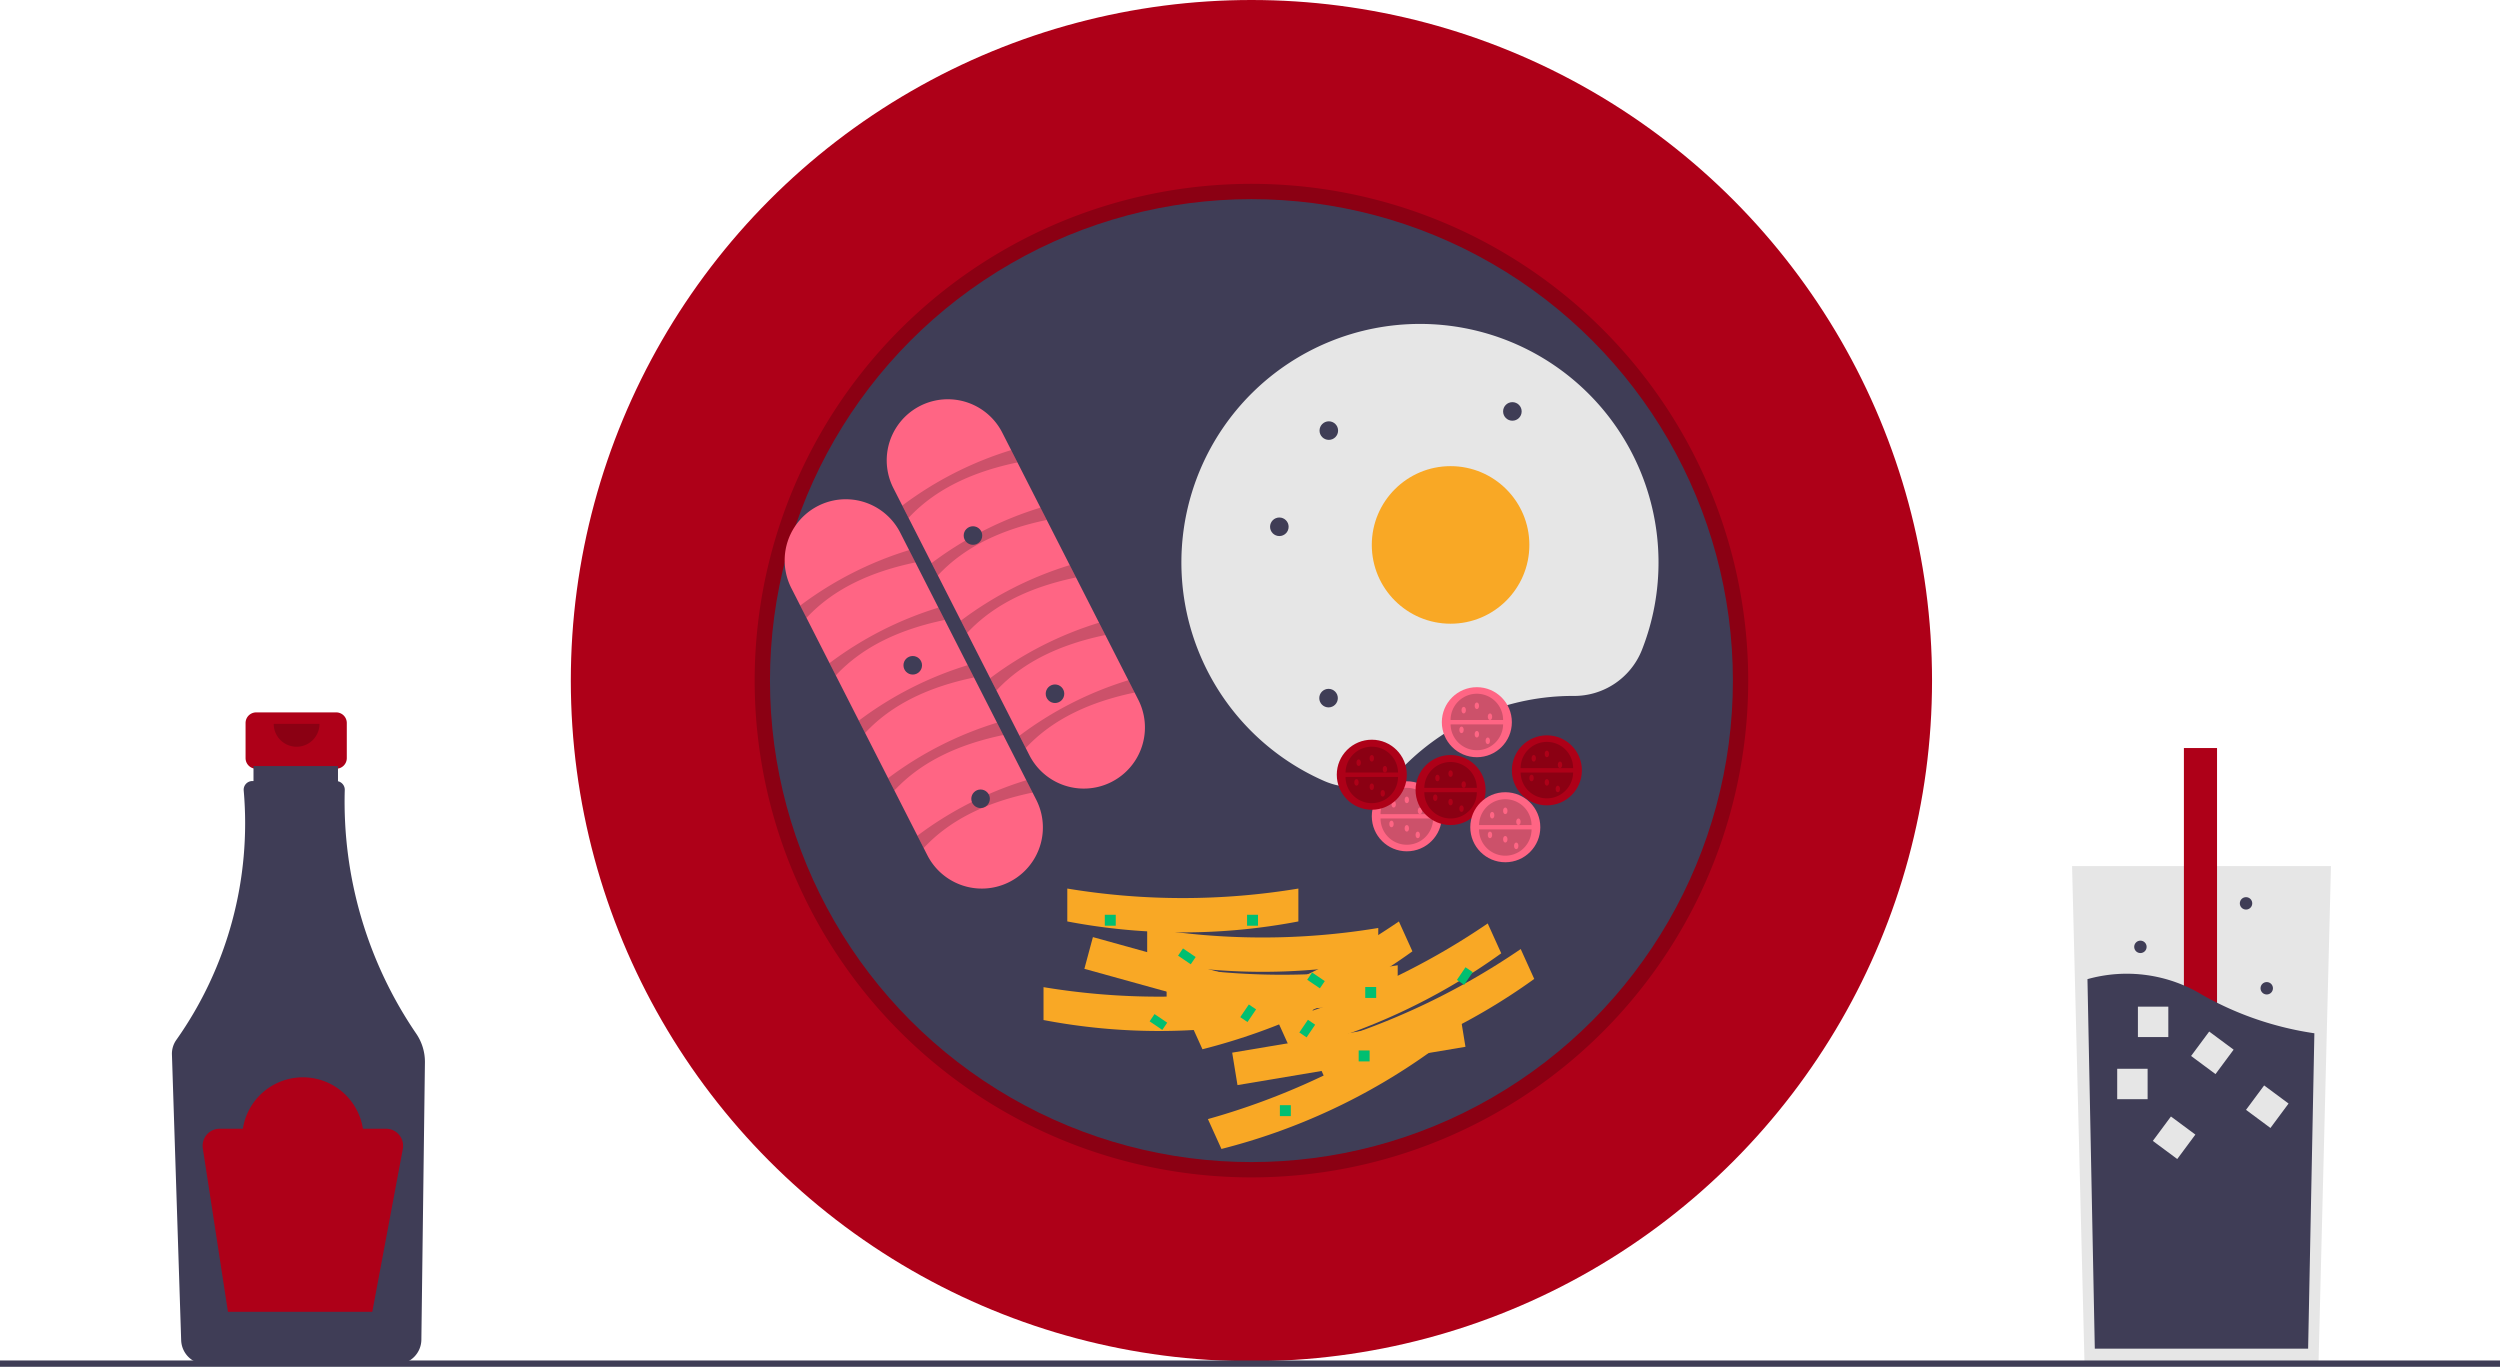 <svg id="undraw_breakfast_psiw" xmlns="http://www.w3.org/2000/svg" width="360.268" height="196.966" viewBox="0 0 360.268 196.966">
  <path id="Tracé_31" data-name="Tracé 31" d="M256.284,460.3h-11.53a1.529,1.529,0,0,0-1.529,1.529v5.061a1.529,1.529,0,0,0,1.529,1.529h1.911V476h7.708v-7.583h1.911a1.529,1.529,0,0,0,1.529-1.529v-5.061a1.529,1.529,0,0,0-1.529-1.529Z" transform="translate(-207.837 -357.638)" fill="#ae0018"/>
  <path id="Tracé_32" data-name="Tracé 32" d="M252.285,517.95a59.276,59.276,0,0,1-10.312-35.144,1.25,1.25,0,0,0-.976-1.248v-2.187H228.82v2.156h-.168a1.25,1.25,0,0,0-1.244,1.342,54.1,54.1,0,0,1-9.718,35.977,3.443,3.443,0,0,0-.623,2.087l1.331,41.187a3.565,3.565,0,0,0,3.535,3.441h27.542a3.567,3.567,0,0,0,3.537-3.5l.513-39.989A7.217,7.217,0,0,0,252.285,517.95Z" transform="translate(-192.29 -368.972)" fill="#3f3d56"/>
  <path id="Tracé_33" data-name="Tracé 33" d="M259.826,464.365a3.3,3.3,0,0,1-6.6,0" transform="translate(-213.783 -360.054)" opacity="0.2"/>
  <path id="Tracé_34" data-name="Tracé 34" d="M254.407,597.312h-3.335a8.754,8.754,0,0,0-17.3,0h-3.335A2.461,2.461,0,0,0,228,600.148l3.623,23.548h20.8l4.4-23.468a2.461,2.461,0,0,0-2.419-2.915Z" transform="translate(-198.773 -434.654)" fill="#ae0018"/>
  <path id="Tracé_35" data-name="Tracé 35" d="M773.306,307.634l-.8,31.975-.991,39.651H737.791L736.63,332.8,736,307.634Z" transform="translate(-437.399 -182.825)" fill="#e6e6e6"/>
  <rect id="Rectangle_23" data-name="Rectangle 23" width="4.775" height="63.27" transform="translate(314.716 107.798)" fill="#ae0018"/>
  <path id="Tracé_36" data-name="Tracé 36" d="M930.166,561.707l-.9,45.447H898.524l-1.058-53.247a20.948,20.948,0,0,1,16.564,2.278A46.482,46.482,0,0,0,930.166,561.707Z" transform="translate(-596.648 -412.805)" fill="#3f3d56"/>
  <rect id="Rectangle_24" data-name="Rectangle 24" width="4.382" height="4.382" transform="translate(305.104 154.019)" fill="#e6e6e6"/>
  <rect id="Rectangle_25" data-name="Rectangle 25" width="4.382" height="4.382" transform="translate(308.089 145.066)" fill="#e6e6e6"/>
  <rect id="Rectangle_26" data-name="Rectangle 26" width="4.382" height="4.382" transform="translate(318.361 148.654) rotate(36.562)" fill="#e6e6e6"/>
  <rect id="Rectangle_27" data-name="Rectangle 27" width="4.382" height="4.382" transform="translate(326.278 156.418) rotate(36.562)" fill="#e6e6e6"/>
  <rect id="Rectangle_28" data-name="Rectangle 28" width="4.382" height="4.382" transform="translate(312.848 160.894) rotate(36.562)" fill="#e6e6e6"/>
  <circle id="Ellipse_1" data-name="Ellipse 1" cx="0.895" cy="0.895" r="0.895" transform="translate(325.759 141.522)" fill="#3f3d56"/>
  <circle id="Ellipse_2" data-name="Ellipse 2" cx="0.895" cy="0.895" r="0.895" transform="translate(307.554 135.553)" fill="#3f3d56"/>
  <circle id="Ellipse_3" data-name="Ellipse 3" cx="0.895" cy="0.895" r="0.895" transform="translate(322.775 129.286)" fill="#3f3d56"/>
  <circle id="Ellipse_4" data-name="Ellipse 4" cx="98.081" cy="98.081" r="98.081" transform="translate(82.259 0)" fill="#ae0018"/>
  <path id="Tracé_37" data-name="Tracé 37" d="M495.632,415.723a71.589,71.589,0,1,1,50.622-20.968A71.589,71.589,0,0,1,495.632,415.723Zm0-138.764a67.175,67.175,0,1,0,67.175,67.175,67.251,67.251,0,0,0-67.175-67.175Z" transform="translate(-315.291 -246.052)" opacity="0.2"/>
  <circle id="Ellipse_5" data-name="Ellipse 5" cx="69.382" cy="69.382" r="69.382" transform="translate(110.958 28.699)" fill="#3f3d56"/>
  <path id="Tracé_38" data-name="Tracé 38" d="M471.92,361.872a8.805,8.805,0,0,1,15.693-7.992l19.6,38.493a8.805,8.805,0,1,1-15.693,7.992Z" transform="translate(-343.178 -291.534)" fill="#ff6584"/>
  <path id="Tracé_39" data-name="Tracé 39" d="M477.392,376.9l-.9-1.777a50.848,50.848,0,0,1,15.693-7.992l.9,1.777C486.725,370.234,481.314,372.685,477.392,376.9Z" transform="translate(-346.463 -302.269)" opacity="0.2"/>
  <path id="Tracé_40" data-name="Tracé 40" d="M487.8,397.336l-.9-1.777a50.848,50.848,0,0,1,15.693-7.992l.9,1.777C497.131,390.669,491.721,393.12,487.8,397.336Z" transform="translate(-352.647 -314.414)" opacity="0.2"/>
  <path id="Tracé_41" data-name="Tracé 41" d="M498.2,417.772,497.3,416A50.848,50.848,0,0,1,512.993,408l.9,1.777C507.538,411.1,502.127,413.556,498.2,417.772Z" transform="translate(-358.832 -326.559)" opacity="0.2"/>
  <path id="Tracé_42" data-name="Tracé 42" d="M508.611,438.207l-.9-1.777a50.848,50.848,0,0,1,15.693-7.992l.9,1.777C517.944,431.54,512.534,433.991,508.611,438.207Z" transform="translate(-365.016 -338.703)" opacity="0.2"/>
  <path id="Tracé_43" data-name="Tracé 43" d="M519.018,458.642l-.9-1.777a50.848,50.848,0,0,1,15.693-7.992l.9,1.777C528.351,451.975,522.941,454.426,519.018,458.642Z" transform="translate(-371.201 -350.847)" opacity="0.2"/>
  <path id="Tracé_44" data-name="Tracé 44" d="M435.672,397.391a8.805,8.805,0,1,1,15.693-7.992l19.6,38.493a8.805,8.805,0,0,1-15.693,7.992Z" transform="translate(-321.636 -312.643)" fill="#ff6584"/>
  <path id="Tracé_45" data-name="Tracé 45" d="M441.143,412.42l-.9-1.777a50.849,50.849,0,0,1,15.693-7.992l.9,1.777C450.476,405.753,445.066,408.2,441.143,412.42Z" transform="translate(-324.921 -323.378)" opacity="0.2"/>
  <path id="Tracé_46" data-name="Tracé 46" d="M451.55,432.855l-.9-1.777a50.847,50.847,0,0,1,15.693-7.992l.9,1.777C460.883,426.188,455.473,428.639,451.55,432.855Z" transform="translate(-331.105 -335.522)" opacity="0.2"/>
  <path id="Tracé_47" data-name="Tracé 47" d="M461.956,453.291l-.9-1.777a50.849,50.849,0,0,1,15.693-7.992l.9,1.777C471.289,446.624,465.879,449.075,461.956,453.291Z" transform="translate(-337.29 -347.667)" opacity="0.2"/>
  <path id="Tracé_48" data-name="Tracé 48" d="M472.363,473.726l-.9-1.777a50.848,50.848,0,0,1,15.693-7.992l.9,1.777C481.7,467.059,476.286,469.51,472.363,473.726Z" transform="translate(-343.474 -359.812)" opacity="0.2"/>
  <path id="Tracé_49" data-name="Tracé 49" d="M482.77,494.161l-.9-1.777a50.848,50.848,0,0,1,15.693-7.992l.9,1.777C492.1,487.494,486.692,489.945,482.77,494.161Z" transform="translate(-349.659 -371.956)" opacity="0.2"/>
  <path id="Tracé_50" data-name="Tracé 50" d="M632.08,375.916h.062a10.5,10.5,0,0,0,9.834-6.587,34.379,34.379,0,1,0-45.8,18.831,10.413,10.413,0,0,0,11.565-2.145A34.265,34.265,0,0,1,632.08,375.916Z" transform="translate(-405.38 -275.627)" fill="#e6e6e6"/>
  <circle id="Ellipse_6" data-name="Ellipse 6" cx="11.353" cy="11.353" r="11.353" transform="translate(197.686 67.175)" fill="#f9a825"/>
  <circle id="Ellipse_7" data-name="Ellipse 7" cx="1.337" cy="1.337" r="1.337" transform="translate(183.026 74.576)" fill="#3f3d56"/>
  <circle id="Ellipse_8" data-name="Ellipse 8" cx="1.337" cy="1.337" r="1.337" transform="translate(138.874 75.838)" fill="#3f3d56"/>
  <circle id="Ellipse_9" data-name="Ellipse 9" cx="1.337" cy="1.337" r="1.337" transform="translate(190.155 60.715)" fill="#3f3d56"/>
  <circle id="Ellipse_10" data-name="Ellipse 10" cx="1.337" cy="1.337" r="1.337" transform="translate(190.117 99.267)" fill="#3f3d56"/>
  <circle id="Ellipse_11" data-name="Ellipse 11" cx="1.337" cy="1.337" r="1.337" transform="translate(216.608 57.953)" fill="#3f3d56"/>
  <circle id="Ellipse_12" data-name="Ellipse 12" cx="1.337" cy="1.337" r="1.337" transform="translate(130.196 94.536)" fill="#3f3d56"/>
  <circle id="Ellipse_13" data-name="Ellipse 13" cx="1.337" cy="1.337" r="1.337" transform="translate(139.972 113.774)" fill="#3f3d56"/>
  <circle id="Ellipse_14" data-name="Ellipse 14" cx="5.046" cy="5.046" r="5.046" transform="translate(197.686 112.588)" fill="#ff6584"/>
  <path id="Tracé_51" data-name="Tracé 51" d="M653.941,497.982a3.784,3.784,0,1,1-7.569,0" transform="translate(-447.424 -380.032)" opacity="0.2"/>
  <path id="Tracé_52" data-name="Tracé 52" d="M646.371,490.884a3.784,3.784,0,1,1,7.569,0" transform="translate(-447.424 -373.565)" opacity="0.2"/>
  <ellipse id="Ellipse_15" data-name="Ellipse 15" cx="0.315" cy="0.473" rx="0.315" ry="0.473" transform="translate(200.524 115.427)" fill="#ff6584"/>
  <ellipse id="Ellipse_16" data-name="Ellipse 16" cx="0.315" cy="0.473" rx="0.315" ry="0.473" transform="translate(202.417 114.796)" fill="#ff6584"/>
  <ellipse id="Ellipse_17" data-name="Ellipse 17" cx="0.315" cy="0.473" rx="0.315" ry="0.473" transform="translate(202.417 118.896)" fill="#ff6584"/>
  <ellipse id="Ellipse_18" data-name="Ellipse 18" cx="0.315" cy="0.473" rx="0.315" ry="0.473" transform="translate(204.309 116.373)" fill="#ff6584"/>
  <ellipse id="Ellipse_19" data-name="Ellipse 19" cx="0.315" cy="0.473" rx="0.315" ry="0.473" transform="translate(203.993 119.842)" fill="#ff6584"/>
  <ellipse id="Ellipse_20" data-name="Ellipse 20" cx="0.315" cy="0.473" rx="0.315" ry="0.473" transform="translate(200.209 118.265)" fill="#ff6584"/>
  <circle id="Ellipse_21" data-name="Ellipse 21" cx="5.046" cy="5.046" r="5.046" transform="translate(207.778 99.028)" fill="#ff6584"/>
  <path id="Tracé_53" data-name="Tracé 53" d="M678.816,464.556a3.785,3.785,0,0,1-7.569,0" transform="translate(-462.207 -360.167)" opacity="0.2"/>
  <path id="Tracé_54" data-name="Tracé 54" d="M671.246,457.458a3.784,3.784,0,1,1,7.569,0" transform="translate(-462.207 -353.7)" opacity="0.2"/>
  <ellipse id="Ellipse_22" data-name="Ellipse 22" cx="0.315" cy="0.473" rx="0.315" ry="0.473" transform="translate(210.616 101.866)" fill="#ff6584"/>
  <ellipse id="Ellipse_23" data-name="Ellipse 23" cx="0.315" cy="0.473" rx="0.315" ry="0.473" transform="translate(212.509 101.235)" fill="#ff6584"/>
  <ellipse id="Ellipse_24" data-name="Ellipse 24" cx="0.315" cy="0.473" rx="0.315" ry="0.473" transform="translate(212.509 105.335)" fill="#ff6584"/>
  <ellipse id="Ellipse_25" data-name="Ellipse 25" cx="0.315" cy="0.473" rx="0.315" ry="0.473" transform="translate(214.401 102.812)" fill="#ff6584"/>
  <ellipse id="Ellipse_26" data-name="Ellipse 26" cx="0.315" cy="0.473" rx="0.315" ry="0.473" transform="translate(214.085 106.281)" fill="#ff6584"/>
  <ellipse id="Ellipse_27" data-name="Ellipse 27" cx="0.315" cy="0.473" rx="0.315" ry="0.473" transform="translate(210.301 104.704)" fill="#ff6584"/>
  <circle id="Ellipse_28" data-name="Ellipse 28" cx="5.046" cy="5.046" r="5.046" transform="translate(217.87 105.966)" fill="#ae0018"/>
  <path id="Tracé_55" data-name="Tracé 55" d="M703.691,481.658a3.785,3.785,0,0,1-7.569,0" transform="translate(-476.99 -370.331)" opacity="0.2"/>
  <path id="Tracé_56" data-name="Tracé 56" d="M696.121,474.559a3.784,3.784,0,1,1,7.569,0" transform="translate(-476.99 -363.863)" opacity="0.2"/>
  <ellipse id="Ellipse_29" data-name="Ellipse 29" cx="0.315" cy="0.473" rx="0.315" ry="0.473" transform="translate(220.708 108.804)" fill="#ae0018"/>
  <ellipse id="Ellipse_30" data-name="Ellipse 30" cx="0.315" cy="0.473" rx="0.315" ry="0.473" transform="translate(222.6 108.173)" fill="#ae0018"/>
  <ellipse id="Ellipse_31" data-name="Ellipse 31" cx="0.315" cy="0.473" rx="0.315" ry="0.473" transform="translate(222.6 112.273)" fill="#ae0018"/>
  <ellipse id="Ellipse_32" data-name="Ellipse 32" cx="0.315" cy="0.473" rx="0.315" ry="0.473" transform="translate(224.493 109.75)" fill="#ae0018"/>
  <ellipse id="Ellipse_33" data-name="Ellipse 33" cx="0.315" cy="0.473" rx="0.315" ry="0.473" transform="translate(224.177 113.22)" fill="#ae0018"/>
  <ellipse id="Ellipse_34" data-name="Ellipse 34" cx="0.315" cy="0.473" rx="0.315" ry="0.473" transform="translate(220.393 111.643)" fill="#ae0018"/>
  <circle id="Ellipse_35" data-name="Ellipse 35" cx="5.046" cy="5.046" r="5.046" transform="translate(192.64 106.597)" fill="#ae0018"/>
  <path id="Tracé_57" data-name="Tracé 57" d="M641.5,483.213a3.784,3.784,0,1,1-7.569,0" transform="translate(-440.033 -371.255)" opacity="0.2"/>
  <path id="Tracé_58" data-name="Tracé 58" d="M633.934,476.114a3.785,3.785,0,0,1,7.569,0" transform="translate(-440.033 -364.787)" opacity="0.2"/>
  <ellipse id="Ellipse_36" data-name="Ellipse 36" cx="0.315" cy="0.473" rx="0.315" ry="0.473" transform="translate(195.478 109.435)" fill="#ae0018"/>
  <ellipse id="Ellipse_37" data-name="Ellipse 37" cx="0.315" cy="0.473" rx="0.315" ry="0.473" transform="translate(197.37 108.804)" fill="#ae0018"/>
  <ellipse id="Ellipse_38" data-name="Ellipse 38" cx="0.315" cy="0.473" rx="0.315" ry="0.473" transform="translate(197.37 112.904)" fill="#ae0018"/>
  <ellipse id="Ellipse_39" data-name="Ellipse 39" cx="0.315" cy="0.473" rx="0.315" ry="0.473" transform="translate(199.263 110.381)" fill="#ae0018"/>
  <ellipse id="Ellipse_40" data-name="Ellipse 40" cx="0.315" cy="0.473" rx="0.315" ry="0.473" transform="translate(198.947 113.85)" fill="#ae0018"/>
  <ellipse id="Ellipse_41" data-name="Ellipse 41" cx="0.315" cy="0.473" rx="0.315" ry="0.473" transform="translate(195.163 112.273)" fill="#ae0018"/>
  <circle id="Ellipse_42" data-name="Ellipse 42" cx="5.046" cy="5.046" r="5.046" transform="translate(203.993 108.804)" fill="#ae0018"/>
  <path id="Tracé_59" data-name="Tracé 59" d="M669.488,488.654a3.784,3.784,0,1,1-7.569,0" transform="translate(-456.664 -374.489)" opacity="0.2"/>
  <path id="Tracé_60" data-name="Tracé 60" d="M661.918,481.555a3.785,3.785,0,0,1,7.569,0" transform="translate(-456.663 -368.021)" opacity="0.2"/>
  <ellipse id="Ellipse_43" data-name="Ellipse 43" cx="0.315" cy="0.473" rx="0.315" ry="0.473" transform="translate(206.831 111.643)" fill="#ae0018"/>
  <ellipse id="Ellipse_44" data-name="Ellipse 44" cx="0.315" cy="0.473" rx="0.315" ry="0.473" transform="translate(208.724 111.012)" fill="#ae0018"/>
  <ellipse id="Ellipse_45" data-name="Ellipse 45" cx="0.315" cy="0.473" rx="0.315" ry="0.473" transform="translate(208.724 115.112)" fill="#ae0018"/>
  <ellipse id="Ellipse_46" data-name="Ellipse 46" cx="0.315" cy="0.473" rx="0.315" ry="0.473" transform="translate(210.616 112.589)" fill="#ae0018"/>
  <ellipse id="Ellipse_47" data-name="Ellipse 47" cx="0.315" cy="0.473" rx="0.315" ry="0.473" transform="translate(210.301 116.058)" fill="#ae0018"/>
  <ellipse id="Ellipse_48" data-name="Ellipse 48" cx="0.315" cy="0.473" rx="0.315" ry="0.473" transform="translate(206.516 114.481)" fill="#ae0018"/>
  <circle id="Ellipse_49" data-name="Ellipse 49" cx="5.046" cy="5.046" r="5.046" transform="translate(211.878 114.165)" fill="#ff6584"/>
  <path id="Tracé_61" data-name="Tracé 61" d="M688.921,501.869a3.784,3.784,0,1,1-7.569,0" transform="translate(-468.213 -382.342)" opacity="0.2"/>
  <path id="Tracé_62" data-name="Tracé 62" d="M681.352,494.77a3.785,3.785,0,0,1,7.569,0" transform="translate(-468.213 -375.874)" opacity="0.2"/>
  <ellipse id="Ellipse_50" data-name="Ellipse 50" cx="0.315" cy="0.473" rx="0.315" ry="0.473" transform="translate(214.716 117.004)" fill="#ff6584"/>
  <ellipse id="Ellipse_51" data-name="Ellipse 51" cx="0.315" cy="0.473" rx="0.315" ry="0.473" transform="translate(216.608 116.373)" fill="#ff6584"/>
  <ellipse id="Ellipse_52" data-name="Ellipse 52" cx="0.315" cy="0.473" rx="0.315" ry="0.473" transform="translate(216.608 120.473)" fill="#ff6584"/>
  <ellipse id="Ellipse_53" data-name="Ellipse 53" cx="0.315" cy="0.473" rx="0.315" ry="0.473" transform="translate(218.5 117.95)" fill="#ff6584"/>
  <ellipse id="Ellipse_54" data-name="Ellipse 54" cx="0.315" cy="0.473" rx="0.315" ry="0.473" transform="translate(218.185 121.419)" fill="#ff6584"/>
  <ellipse id="Ellipse_55" data-name="Ellipse 55" cx="0.315" cy="0.473" rx="0.315" ry="0.473" transform="translate(214.401 119.842)" fill="#ff6584"/>
  <circle id="Ellipse_56" data-name="Ellipse 56" cx="1.337" cy="1.337" r="1.337" transform="translate(150.695 98.636)" fill="#3f3d56"/>
  <path id="Tracé_63" data-name="Tracé 63" d="M417.292,346.336l-32.122-8.908,1.23-4.571,32.122,8.909Z" transform="translate(-228.904 -197.814)" fill="#f9a825"/>
  <path id="Tracé_64" data-name="Tracé 64" d="M559.96,562.63a88.552,88.552,0,0,1-33.3,0v-4.738a101.83,101.83,0,0,0,33.3,0Z" transform="translate(-376.281 -415.636)" fill="#f9a825"/>
  <path id="Tracé_65" data-name="Tracé 65" d="M568.4,527.6a88.55,88.55,0,0,1-33.3,0v-4.738a101.83,101.83,0,0,0,33.3,0Z" transform="translate(-381.295 -394.815)" fill="#f9a825"/>
  <path id="Tracé_66" data-name="Tracé 66" d="M596.78,541.609a88.555,88.555,0,0,1-33.3,0v-4.738a101.83,101.83,0,0,0,33.3,0Z" transform="translate(-398.163 -403.143)" fill="#f9a825"/>
  <path id="Tracé_67" data-name="Tracé 67" d="M603.684,554.845a88.553,88.553,0,0,1-33.3,0v-4.738a101.832,101.832,0,0,0,33.3,0Z" transform="translate(-402.266 -411.009)" fill="#f9a825"/>
  <path id="Tracé_68" data-name="Tracé 68" d="M471.291,364.977l-32.853,5.518-.762-4.675,32.853-5.518Z" transform="translate(-260.108 -214.125)" fill="#f9a825"/>
  <path id="Tracé_69" data-name="Tracé 69" d="M617.257,574.271A89.245,89.245,0,0,1,587,588.383l-1.949-4.305a102.627,102.627,0,0,0,30.258-14.112Z" transform="translate(-410.982 -422.811)" fill="#f9a825"/>
  <path id="Tracé_70" data-name="Tracé 70" d="M610.511,538.86a89.243,89.243,0,0,1-30.258,14.112l-1.949-4.305a102.625,102.625,0,0,0,30.258-14.112Z" transform="translate(-406.972 -401.767)" fill="#f9a825"/>
  <path id="Tracé_71" data-name="Tracé 71" d="M642.065,539.566a89.246,89.246,0,0,1-30.258,14.112l-1.949-4.305a102.628,102.628,0,0,0,30.258-14.112Z" transform="translate(-425.725 -402.187)" fill="#f9a825"/>
  <path id="Tracé_72" data-name="Tracé 72" d="M653.784,548.666a89.243,89.243,0,0,1-30.258,14.112l-1.949-4.305a102.627,102.627,0,0,0,30.258-14.112Z" transform="translate(-432.689 -407.595)" fill="#f9a825"/>
  <rect id="Rectangle_29" data-name="Rectangle 29" width="1.577" height="1.577" transform="translate(179.709 131.826)" fill="#00bf71"/>
  <rect id="Rectangle_30" data-name="Rectangle 30" width="1.577" height="1.577" transform="translate(184.44 159.264)" fill="#00bf71"/>
  <rect id="Rectangle_31" data-name="Rectangle 31" width="1.577" height="1.577" transform="translate(159.21 131.826)" fill="#00bf71"/>
  <rect id="Rectangle_32" data-name="Rectangle 32" width="1.577" height="1.577" transform="translate(195.794 151.38)" fill="#00bf71"/>
  <rect id="Rectangle_33" data-name="Rectangle 33" width="1.577" height="1.577" transform="translate(196.74 142.234)" fill="#00bf71"/>
  <rect id="Rectangle_34" data-name="Rectangle 34" width="2.208" height="1.261" transform="translate(170.477 136.675) rotate(34.156)" fill="#00bf71"/>
  <rect id="Rectangle_35" data-name="Rectangle 35" width="2.208" height="1.261" transform="translate(189.084 140.144) rotate(34.156)" fill="#00bf71"/>
  <rect id="Rectangle_36" data-name="Rectangle 36" width="2.208" height="1.261" transform="translate(166.377 146.136) rotate(34.156)" fill="#00bf71"/>
  <rect id="Rectangle_37" data-name="Rectangle 37" width="2.208" height="1.261" transform="translate(181.011 145.459) rotate(124.156)" fill="#00bf71"/>
  <rect id="Rectangle_38" data-name="Rectangle 38" width="2.208" height="1.261" transform="translate(189.526 147.666) rotate(124.156)" fill="#00bf71"/>
  <rect id="Rectangle_39" data-name="Rectangle 39" width="2.208" height="1.261" transform="translate(212.233 140.097) rotate(124.156)" fill="#00bf71"/>
  <rect id="Rectangle_40" data-name="Rectangle 40" width="360.268" height="0.909" transform="translate(0 196.057)" fill="#3f3d56"/>
</svg>
